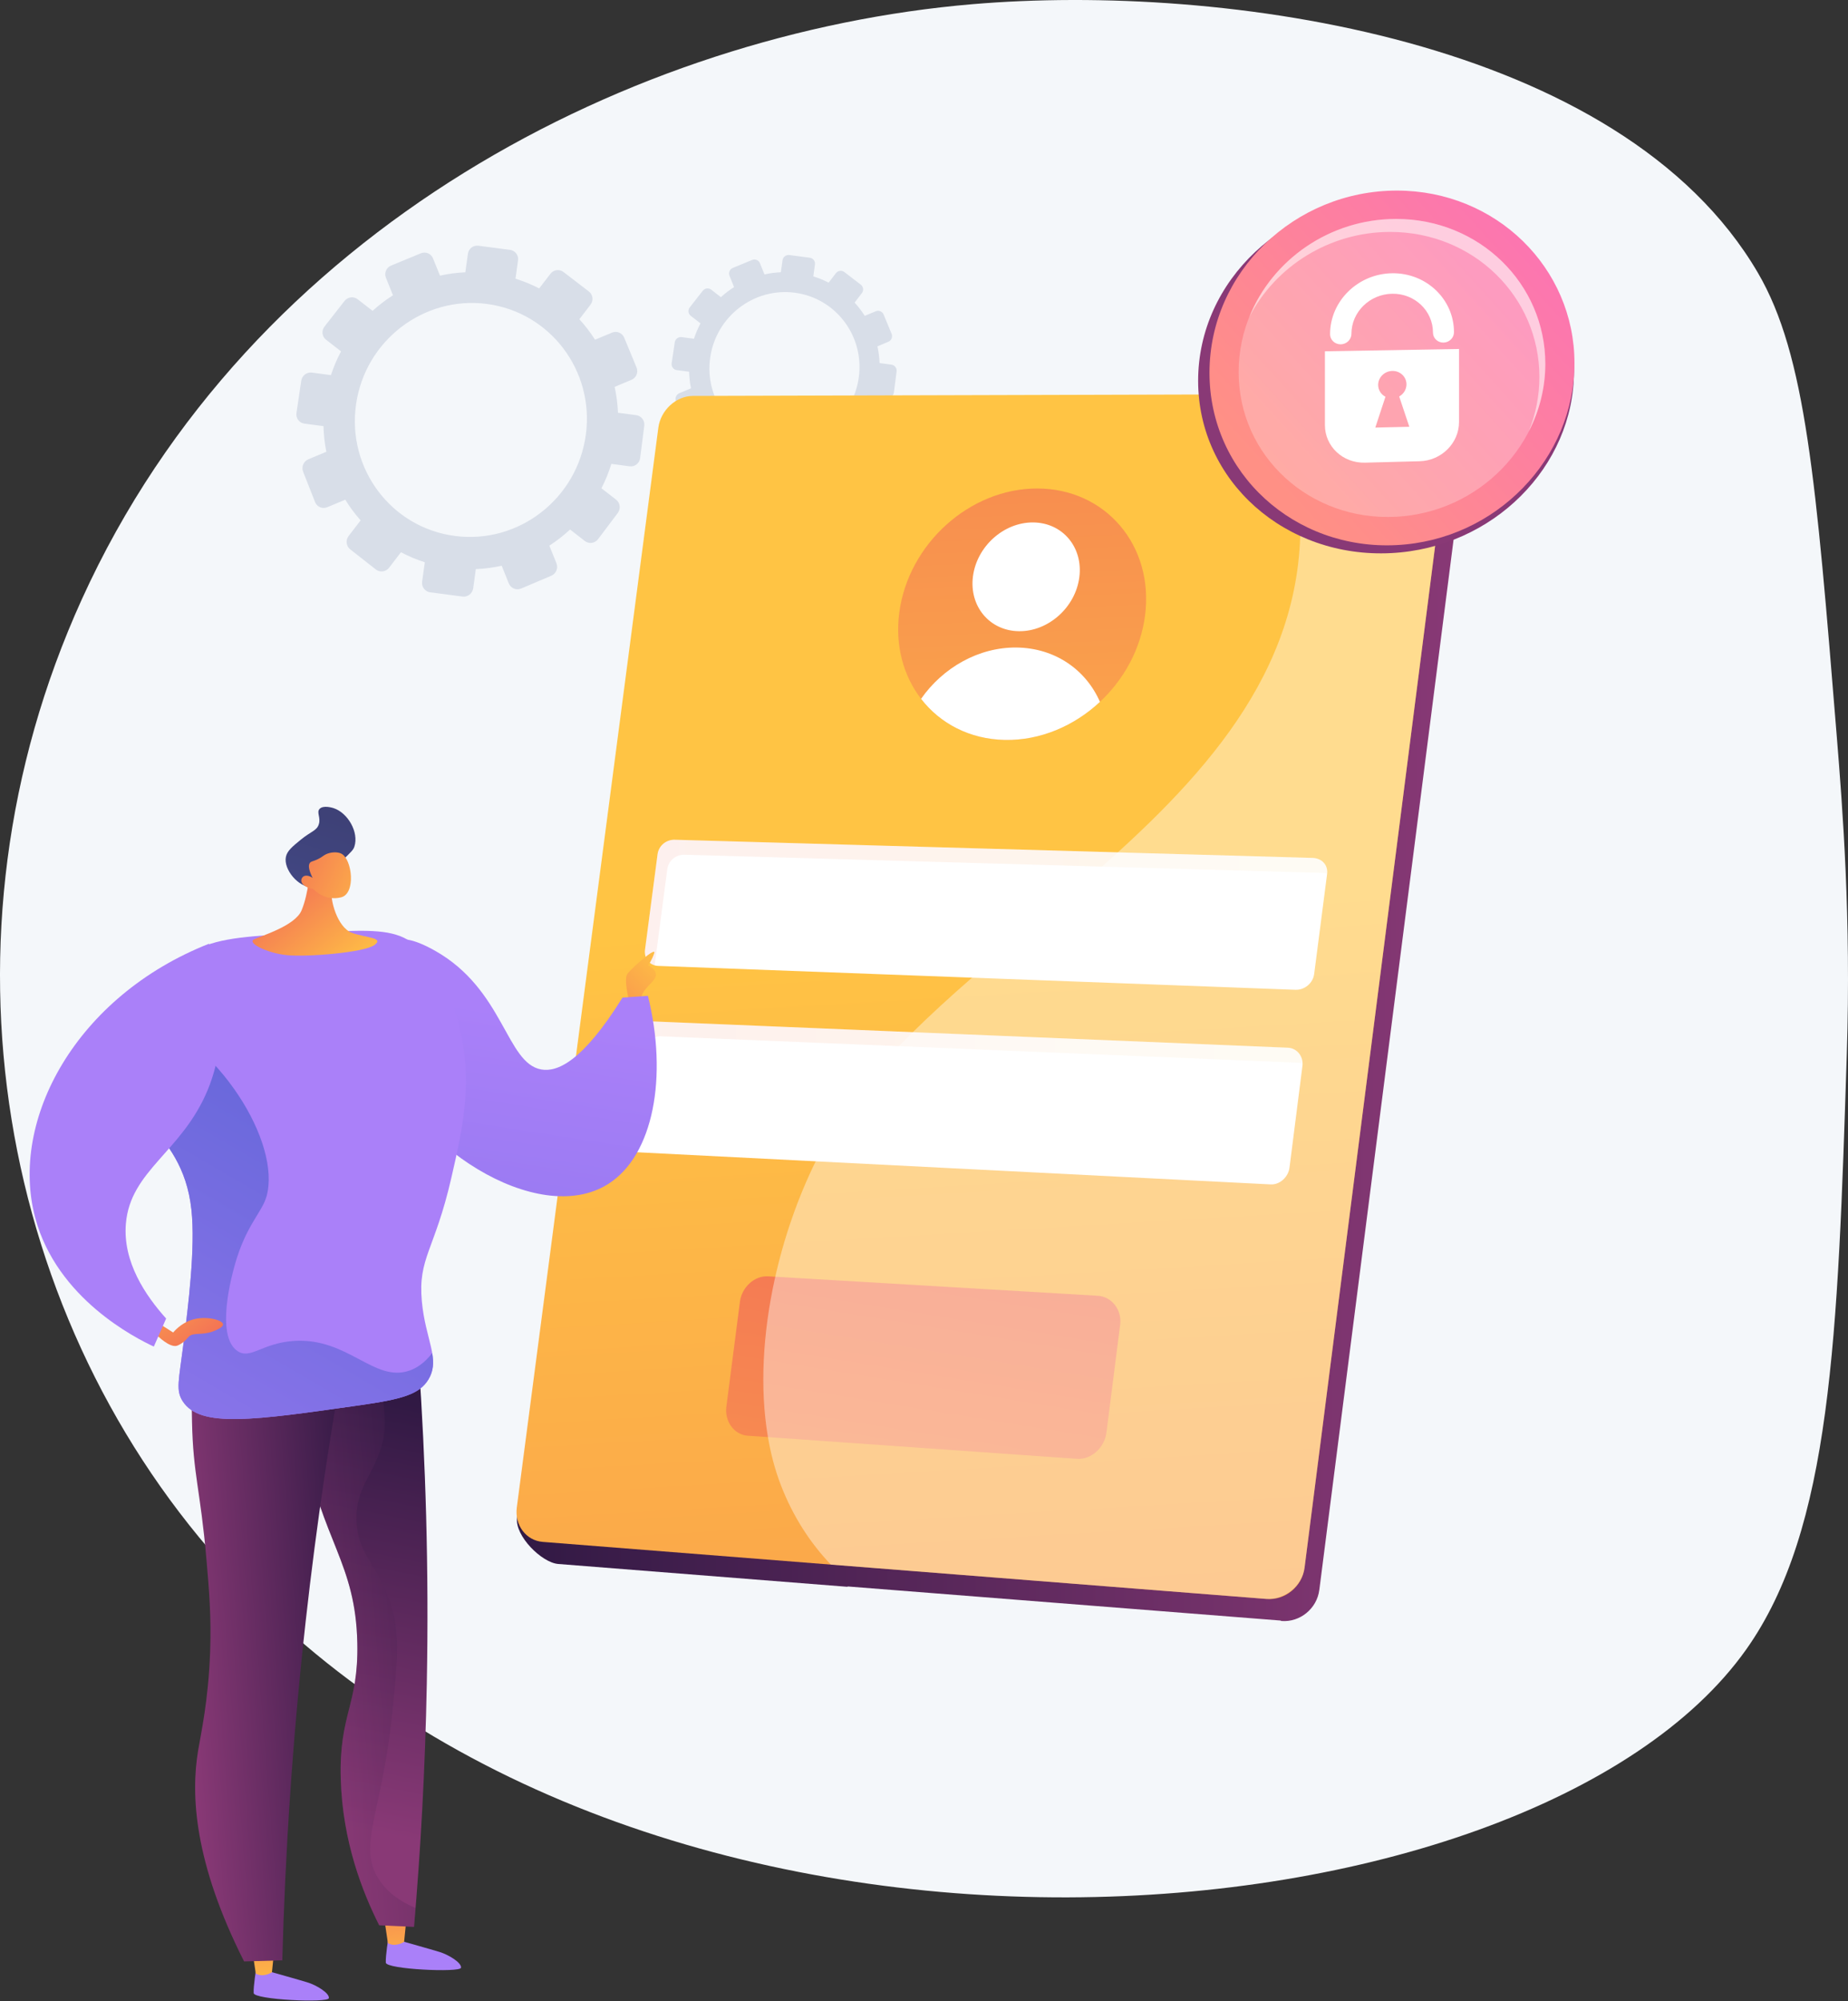 <svg width="873" height="945" viewBox="0 0 873 945" fill="none" xmlns="http://www.w3.org/2000/svg">
<rect x="0" y="0" width="873" height="945" fill="#333333" stroke="none"/>
<path d="M867.631 346.943C857.932 227.397 853.082 167.625 830.508 128.953C765.875 18.223 577.96 -8.113 459.276 1.987C300.388 15.503 118.621 106.812 38.611 283.106C-34.06 443.23 -0.551 624.481 108.948 743.047C309.677 960.397 723.736 921.591 824.884 778.971C865.25 722.052 868.159 631.14 872.436 497.595C874.491 433.31 870.48 382.082 867.631 346.943Z" fill="#F4F7FA"/>
<path d="M369.672 122.882L368.879 128.559C366.247 128.68 363.658 129.019 361.139 129.585L358.993 124.29C358.409 122.846 356.755 122.159 355.301 122.759L346.2 126.508C344.744 127.107 344.034 128.77 344.615 130.216L346.771 135.578C344.566 136.983 342.482 138.573 340.542 140.333L335.972 136.787C334.737 135.83 332.946 136.067 331.971 137.317L325.857 145.14C324.877 146.393 325.085 148.189 326.32 149.148L330.908 152.715C329.686 155.01 328.659 157.434 327.831 159.963L322.008 159.199C320.443 158.993 318.987 160.102 318.756 161.677L317.291 171.542C317.057 173.122 318.138 174.573 319.705 174.779L325.546 175.546C325.615 178.209 325.906 180.828 326.423 183.378L320.943 185.663C319.466 186.278 318.74 187.979 319.322 189.458L322.973 198.737C323.557 200.224 325.232 200.927 326.714 200.307L332.197 198.011C333.576 200.255 335.149 202.37 336.893 204.336L333.239 209.081C332.251 210.365 332.462 212.202 333.713 213.185L341.545 219.329C342.798 220.312 344.618 220.065 345.603 218.776L349.213 214.062C351.519 215.29 353.958 216.311 356.503 217.127L355.682 223.009C355.458 224.62 356.557 226.094 358.137 226.3L368.025 227.597C369.607 227.805 371.066 226.665 371.288 225.055L372.085 219.216C374.774 219.1 377.417 218.753 379.987 218.174L382.156 223.567C382.758 225.065 384.444 225.772 385.921 225.147L395.143 221.239C396.617 220.613 397.32 218.897 396.715 217.405L394.546 212.05C396.797 210.596 398.917 208.947 400.883 207.123L405.391 210.627C406.652 211.608 408.458 211.361 409.426 210.077L415.465 202.069C416.43 200.79 416.191 198.966 414.932 197.991L410.465 194.527C411.683 192.168 412.694 189.675 413.497 187.078L419.08 187.812C420.647 188.018 422.083 186.898 422.286 185.313L423.555 175.422C423.758 173.845 422.654 172.399 421.09 172.193L415.522 171.462C415.406 168.766 415.066 166.121 414.495 163.55L419.659 161.389C421.11 160.781 421.797 159.104 421.195 157.642L417.423 148.523C416.821 147.067 415.159 146.377 413.708 146.982L408.513 149.148C407.097 146.928 405.497 144.833 403.719 142.896L407.151 138.416C408.106 137.168 407.872 135.385 406.632 134.43L398.874 128.469C397.633 127.517 395.855 127.751 394.898 128.994L391.445 133.478C389.155 132.29 386.736 131.302 384.212 130.519L384.982 124.887C385.193 123.338 384.109 121.915 382.558 121.712L372.865 120.441C371.321 120.242 369.888 121.331 369.672 122.882ZM335.499 168.861C338.301 149.367 356.191 135.702 375.477 138.231C394.762 140.76 408.307 158.551 405.716 178.07C403.109 197.71 385.18 211.644 365.683 209.089C346.187 206.531 332.681 188.473 335.499 168.861Z" fill="#D8DEE8"/>
<path d="M221.045 119.805L219.82 128.581C215.752 128.767 211.748 129.292 207.853 130.166L204.536 121.979C203.63 119.745 201.075 118.685 198.829 119.612L184.757 125.409C182.505 126.338 181.407 128.903 182.307 131.144L185.642 139.435C182.233 141.606 179.009 144.064 176.011 146.789L168.935 141.305C167.028 139.826 164.257 140.194 162.749 142.124L153.296 154.217C151.78 156.155 152.102 158.931 154.011 160.416L161.105 165.932C159.216 169.481 157.626 173.23 156.345 177.138L147.342 175.957C144.925 175.641 142.674 177.354 142.311 179.788L140.049 195.044C139.687 197.489 141.359 199.73 143.783 200.046L152.812 201.23C152.92 205.347 153.368 209.4 154.171 213.341L145.697 216.874C143.412 217.826 142.291 220.453 143.191 222.744L148.837 237.088C149.74 239.386 152.331 240.475 154.621 239.515L163.099 235.967C165.23 239.435 167.661 242.706 170.36 245.744L164.712 253.08C163.184 255.067 163.511 257.907 165.446 259.425L177.557 268.925C179.495 270.446 182.307 270.063 183.833 268.071L189.414 260.784C192.978 262.683 196.753 264.263 200.687 265.524L199.416 274.62C199.068 277.11 200.767 279.39 203.214 279.709L218.503 281.714C220.947 282.035 223.206 280.273 223.546 277.782L224.781 268.755C228.939 268.578 233.025 268.04 236.998 267.145L240.351 275.484C241.282 277.8 243.889 278.893 246.171 277.926L260.431 271.884C262.708 270.919 263.797 268.264 262.86 265.953L259.505 257.673C262.986 255.427 266.264 252.874 269.306 250.054L276.274 255.473C278.222 256.989 281.013 256.605 282.511 254.624L291.849 242.245C293.338 240.269 292.971 237.446 291.025 235.938L284.119 230.586C286.003 226.935 287.564 223.081 288.805 219.069L297.44 220.201C299.864 220.52 302.084 218.789 302.398 216.339L304.359 201.045C304.673 198.603 302.964 196.369 300.548 196.053L291.939 194.923C291.761 190.755 291.236 186.664 290.351 182.691L298.338 179.348C300.584 178.409 301.647 175.816 300.71 173.556L294.877 159.456C293.946 157.204 291.375 156.139 289.134 157.073L281.103 160.421C278.916 156.986 276.438 153.749 273.693 150.756L278.999 143.83C280.476 141.902 280.115 139.144 278.193 137.667L266.198 128.45C264.281 126.978 261.53 127.341 260.05 129.263L254.709 136.198C251.166 134.361 247.427 132.832 243.526 131.62L244.717 122.91C245.044 120.515 243.367 118.317 240.971 118.003L225.983 116.038C223.592 115.724 221.38 117.409 221.045 119.805ZM168.207 190.896C172.537 160.755 200.2 139.625 230.017 143.536C259.834 147.447 280.777 174.954 276.773 205.136C272.744 235.501 245.024 257.048 214.88 253.093C184.734 249.141 163.848 221.218 168.207 190.896Z" fill="#D8DEE8"/>
<path d="M675.995 186.901L677.72 196.457L642.216 196.543L334.115 197.293C326.189 197.313 318.9 204.038 317.812 212.314L244.263 716.838C243.169 725.189 255.832 737.936 263.711 738.559L400.399 749.341V749.17L604.861 765.269C604.864 765.269 604.868 765.269 604.871 765.269L605.365 765.482C614.095 766.173 622.104 759.671 623.238 750.851C623.238 750.848 623.238 750.889 623.242 750.885L692.121 212.218C693.242 203.48 684.775 186.877 675.995 186.901Z" fill="url(#paint0_linear_50_203)"/>
<path d="M616.273 740.355C615.145 749.178 607.139 755.772 598.409 755.084L256.402 728.131C248.526 727.511 243.045 720.239 244.139 711.888L311 201.998C312.084 193.723 319.373 186.998 327.292 186.974L671.231 186.002C680.008 185.978 686.233 193.041 685.118 201.779L616.273 740.355Z" fill="url(#paint1_linear_50_203)"/>
<path d="M620.816 459.944C620.256 464.313 616.28 467.572 611.936 467.408L310.93 456.133C306.957 455.986 304.162 452.627 304.709 448.453L310.627 403.432C311.174 399.262 314.8 396.44 318.776 396.553L620.046 405.141C624.396 405.264 627.475 408.417 626.918 412.783L620.816 459.944Z" fill="white"/>
<path d="M609.161 551.421C608.6 555.8 604.621 559.536 600.277 559.313L299.498 544.063C295.528 543.861 292.766 539.961 293.313 535.784L299.278 489.893C299.825 485.72 303.485 482.142 307.458 482.306L608.42 494.766C612.763 494.947 615.836 498.98 615.275 503.353L609.161 551.421Z" fill="white"/>
<path opacity="0.1" d="M626.942 412.602C626.228 412.365 625.461 412.235 624.644 412.211L323.368 403.628C319.394 403.511 315.765 406.339 315.225 410.499L309.297 455.52C309.283 455.637 309.273 455.746 309.263 455.863C306.208 454.98 304.243 452.008 304.703 448.447L310.631 403.426C311.172 399.266 314.801 396.434 318.774 396.554L620.05 405.138C624.323 405.268 627.389 408.322 626.942 412.602Z" fill="url(#paint2_linear_50_203)"/>
<path opacity="0.1" d="M615.34 502.339C614.616 502.044 613.836 501.866 613.008 501.832L312.053 489.369C308.079 489.205 304.413 492.79 303.873 496.963L297.898 542.857C297.865 543.152 297.842 543.436 297.842 543.731C294.786 542.717 292.845 539.345 293.305 535.784L299.279 489.889C299.82 485.716 303.483 482.131 307.459 482.295L608.415 494.758C612.435 494.936 615.35 498.377 615.34 502.339Z" fill="url(#paint3_linear_50_203)"/>
<path d="M529.167 625.567C530.055 618.661 525.298 612.299 518.536 611.898L362.834 602.722C356.386 602.342 350.431 607.916 349.554 614.641L343.129 664.349C342.251 671.084 346.725 677.528 353.17 677.98L508.792 688.909C515.55 689.385 521.775 683.527 522.666 676.61L529.167 625.567Z" fill="url(#paint4_linear_50_203)"/>
<path d="M540.927 290.662C538.875 306.553 530.922 320.896 519.614 331.445C507.428 342.822 491.375 349.746 474.683 349.413C458.073 349.085 444.093 341.638 435.116 330.007C426.836 319.286 422.78 305.002 424.811 289.378C429.038 256.875 458.133 230.6 490.061 230.679C522.292 230.751 545.19 257.604 540.927 290.662Z" fill="url(#paint5_linear_50_203)"/>
<path d="M509.879 272.601C508.038 286.838 495.234 298.247 481.334 298.075C467.49 297.904 457.796 286.307 459.627 272.173C461.462 258.043 474.135 246.645 487.986 246.71C501.896 246.775 511.72 258.365 509.879 272.601Z" fill="white"/>
<path d="M519.616 331.445C507.43 342.823 491.378 349.746 474.685 349.414C458.076 349.085 444.095 341.638 435.118 330.007C445.393 315.315 462.339 305.543 480.336 305.783C498.43 306.023 513.014 316.315 519.616 331.445Z" fill="white"/>
<path opacity="0.4" d="M685.115 201.777L616.273 740.353C615.145 749.173 606.629 755.729 597.902 755.041L392.489 738.853C382.732 728.598 374.695 716.293 368.961 701.525C366.146 694.284 364.084 686.47 362.713 678.253C358.9 655.511 360.378 629.661 365.939 604.286C370.215 584.753 376.92 565.469 385.504 548.069C392.369 534.158 400.442 521.438 409.459 510.748C415.95 503.055 422.972 495.58 430.378 488.25C439.308 479.402 448.799 470.767 458.589 462.211C481.403 442.26 505.832 422.754 528.449 402.155C580.636 354.638 622.975 301.544 612.787 225.786C612.46 223.399 609.281 205.126 605.218 186.185L670.721 186C679.494 185.976 686.233 193.043 685.115 201.777Z" fill="white"/>
<path d="M566 179.817C566 132.298 607.451 93.784 657.193 93.789C705.465 93.794 743.561 130.282 743.561 175.286C743.561 220.29 705.465 258.722 657.193 261.19C607.448 263.734 566 227.335 566 179.817Z" fill="url(#paint6_linear_50_203)"/>
<path d="M571.362 176.028C571.362 128.509 611.614 89.995 659.915 90C706.79 90.005 743.785 126.493 743.785 171.497C743.785 216.501 706.79 254.933 659.915 257.401C611.612 259.945 571.362 223.544 571.362 176.028Z" fill="url(#paint7_linear_50_203)"/>
<g opacity="0.5">
<path opacity="0.5" d="M585.142 175.665C585.142 135.742 618.958 103.382 659.541 103.389C698.923 103.394 730.006 134.049 730.006 171.86C730.006 209.67 698.925 241.959 659.541 244.033C618.958 246.17 585.142 215.587 585.142 175.665Z" fill="white"/>
</g>
<path opacity="0.5" d="M656.748 109.523C696.13 109.527 727.213 140.183 727.213 177.994C727.213 186.985 725.439 195.656 722.23 203.69C727.199 194.016 730.008 183.189 730.008 171.86C730.008 134.049 698.928 103.394 659.544 103.389C628.244 103.387 600.986 122.643 590.145 149.763C602.42 125.92 627.865 109.521 656.748 109.523Z" fill="white"/>
<path d="M625.893 165.893V200.737C625.893 210.81 634.367 218.758 644.79 218.486L670.634 217.812C680.931 217.543 689.253 209.246 689.253 199.278V164.802L625.893 165.893ZM649.693 201.916L654.495 187.362C652.438 186.3 651.045 184.208 651.045 181.771C651.045 178.195 654.046 175.238 657.741 175.169C661.431 175.099 664.42 177.935 664.42 181.504C664.42 183.936 663.032 186.081 660.981 187.227L665.765 201.541L649.693 201.916Z" fill="white"/>
<path d="M681.906 161.78C679.163 161.826 676.939 159.704 676.939 157.039C676.939 146.797 668.341 138.576 657.738 138.713C647.099 138.85 638.414 147.347 638.414 157.654C638.414 160.335 636.16 162.545 633.376 162.593C630.59 162.639 628.329 160.501 628.329 157.816C628.329 142.129 641.558 129.218 657.74 129.037C673.836 128.857 686.864 141.348 686.864 156.884C686.864 159.542 684.647 161.735 681.906 161.78Z" fill="white"/>
<path d="M297.216 472.678C297.216 472.678 294.484 462.435 296.421 459.816C298.356 457.196 310.192 446.726 309.056 450.141C307.917 453.555 306.21 455.83 306.21 455.83C306.21 455.83 312.584 458.79 308.485 463.226C304.389 467.666 303.019 468.689 302.792 472.674C302.568 476.66 299.949 478.026 297.216 472.678Z" fill="url(#paint8_linear_50_203)"/>
<path d="M183.52 914.819C183.52 914.819 182.072 923.678 182.256 926.829C182.441 929.981 217.428 931.592 217.779 929.232C218.131 926.872 211.998 923.114 207.679 921.79C203.359 920.462 190.717 916.927 190.717 916.927L183.52 914.819Z" fill="url(#paint9_linear_50_203)"/>
<path d="M192.011 905.989L190.896 917.006C190.896 917.006 186.833 919.692 183.252 917.62L181.459 905.631L192.011 905.989Z" fill="url(#paint10_linear_50_203)"/>
<path d="M121.094 929.18C121.094 929.18 119.646 938.038 119.831 941.19C120.015 944.341 155.003 945.953 155.354 943.593C155.709 941.232 149.572 937.474 145.253 936.15C140.934 934.826 128.292 931.288 128.292 931.288L121.094 929.18Z" fill="url(#paint11_linear_50_203)"/>
<path d="M129.589 920.349L128.474 931.365C128.474 931.365 124.41 934.052 120.829 931.979L119.037 919.99L129.589 920.349Z" fill="url(#paint12_linear_50_203)"/>
<path d="M185.664 618.416C189.706 626.615 193.752 634.813 197.795 643.012C201.046 689.8 202.664 740.681 201.624 795.092C200.851 835.574 198.689 873.922 195.58 909.918C190.097 909.666 184.613 909.414 179.13 909.162C171.201 893.425 161.842 869.585 160.98 840.156C160.082 809.459 169.388 805.381 168.798 775.991C168.032 737.894 152.057 727.73 143.546 681.907C140.292 664.381 138.102 641.493 140.703 613.724C155.691 615.289 170.676 616.854 185.664 618.416Z" fill="url(#paint13_linear_50_203)"/>
<path opacity="0.3" d="M140.706 613.724C148.798 614.569 156.891 615.414 164.986 616.258C179.555 641.61 183.623 667.994 181.064 679.667C177.447 696.181 167.879 701.47 168.408 718.048C168.929 734.452 178.594 738.707 184.723 758.039C188.968 771.427 187.846 783.735 185.433 807.806C180.57 856.29 168.862 871.119 178.668 887.015C181.454 891.533 186.476 896.91 196.314 901.017C196.073 903.991 195.835 906.972 195.583 909.914C190.1 909.666 184.616 909.41 179.133 909.162C171.204 893.425 161.845 869.585 160.983 840.156C160.085 809.459 169.391 805.381 168.801 775.991C168.035 737.894 152.06 727.733 143.549 681.91C140.295 664.385 138.101 641.496 140.706 613.724Z" fill="url(#paint14_linear_50_203)"/>
<path d="M163.903 633.177C156.312 674.574 149.607 718.878 144.376 765.865C138.058 822.598 134.687 876.084 133.363 925.74C127.343 925.91 121.328 926.081 115.308 926.251C91.593 879.335 90.145 847.527 93.563 826.818C94.879 818.84 98.46 803.192 99.277 779.803C99.845 763.501 98.805 751.094 97.506 736.18C94.659 703.482 91.203 696.345 90.706 671.334C90.237 647.86 90.141 635.984 96.842 629.053C114.496 610.785 160.421 631.559 163.903 633.177Z" fill="url(#paint15_linear_50_203)"/>
<path d="M294.069 471.099C298.073 470.818 302.073 470.542 306.076 470.261C315.517 508.418 308.745 545.429 287.436 559.039C254.142 580.306 192.262 540.24 178.854 496.61C172.969 477.459 174.307 449.825 186.073 444.455C189.338 442.965 194.406 442.734 205.383 448.895C238.167 467.301 239.029 502.09 255.696 505.036C263.1 506.349 275.067 501.625 294.069 471.099Z" fill="url(#paint16_linear_50_203)"/>
<path d="M202.402 651.405C208.169 641.837 200.925 632.609 199.278 614.484C197.411 593.938 205.326 590.516 213.152 556.469C218.359 533.826 223.352 512.087 217.39 486.64C214.533 474.445 209.684 453.761 192.563 443.77C183.73 438.613 171.666 439.131 147.905 440.373C118.518 441.91 103.828 442.677 92.868 448.448C91.264 449.292 57.93 467.425 55.634 496.982C53.299 527.065 86.057 531.107 90.426 571.223C92.389 589.232 88.893 616.929 86.625 634.891C84.449 652.14 82.948 656.555 86.355 661.78C94.561 674.368 119.678 670.78 169.913 663.607C189.618 660.789 198.096 658.546 202.402 651.405Z" fill="url(#paint17_linear_50_203)"/>
<path d="M125.966 564.768C123.84 572.586 116.202 578.425 110.885 597.445C109.739 601.551 101.558 630.792 112.167 637.99C118.292 642.146 123.794 634.27 138.664 633.241C164.431 631.459 176.708 653.116 193.541 647.2C196.462 646.171 200.317 643.984 204.167 638.959C204.934 643.488 204.803 647.424 202.404 651.409C198.102 658.55 189.62 660.793 169.915 663.608C119.68 670.78 94.563 674.369 86.357 661.78C82.954 656.559 84.451 652.14 86.627 634.892C88.895 616.926 92.391 589.228 90.428 571.223C86.059 531.107 53.297 527.065 55.636 496.982C56.26 488.94 59.217 481.781 63.174 475.546C104.731 492.361 132.642 540.197 125.966 564.768Z" fill="url(#paint18_linear_50_203)"/>
<path d="M73.479 623.938L81.795 629.248C83.289 627.523 86.746 624.045 92.141 622.859C98.221 621.521 105.202 623.441 105.361 625.379C105.493 626.934 101.241 628.503 100.584 628.744C95.278 630.703 91.342 629.074 89.199 631.207C88.439 631.959 87.495 633.365 85.319 634.664C84.748 635.005 84.152 635.306 83.836 635.431C80.294 636.808 74.221 630.643 73.7 630.103L73.479 623.938Z" fill="url(#paint19_linear_50_203)"/>
<path d="M98.043 514.887C104.058 500.481 108.225 478.423 98.724 445.668C36.124 470.335 4.2 528.811 16.664 575.162C26.939 613.376 64.326 631.988 72.666 635.906C74.608 631.487 76.549 627.072 78.487 622.657C68.822 611.896 57.93 595.982 59.47 577.821C61.607 552.643 85.865 544.051 98.043 514.887Z" fill="url(#paint20_linear_50_203)"/>
<path d="M146.363 410.738C146.363 410.738 145.87 421.687 142.47 429.889C139.396 437.299 123.24 441.959 119.964 443.613C116.689 445.267 126.101 450.105 135.552 451.052C145.004 452.003 171.991 449.856 176.857 446.275C181.723 442.694 172.946 442.964 166.203 440.486C159.456 438.009 155.555 424.817 156.748 418.83C157.94 412.839 146.363 410.738 146.363 410.738Z" fill="url(#paint21_linear_50_203)"/>
<path d="M161.312 406.766C166.217 401.947 166.902 401.386 167.434 399.721C169.578 393.038 164.393 383.882 157.592 381.628C157.237 381.511 152.677 380.052 150.938 382.029C149.458 383.708 151.633 386.029 150.601 389.269C149.632 392.3 147.005 392.527 142.132 396.502C138.118 399.775 135.627 401.812 135.052 404.676C133.866 410.578 141.011 419.132 147.335 418.901C149.61 418.816 150.231 417.655 161.312 406.766Z" fill="url(#paint22_linear_50_203)"/>
<path d="M147.957 419.813C147.957 419.813 153.171 425.715 161.111 423.763C168.22 422.017 166.406 405.698 161.203 403.093C159.467 402.223 156.312 402.294 153.941 403.437C152.539 404.112 152.149 404.814 149.839 405.872C147.709 406.848 147.031 406.713 146.46 407.402C145.743 408.261 145.434 410.113 147.681 414.578C146.062 413.432 144.32 413.19 143.251 413.95C143.081 414.071 142.648 414.496 142.46 415.054C141.782 417.073 143.883 419.128 147.957 419.813Z" fill="url(#paint23_linear_50_203)"/>
<defs>
<linearGradient id="paint0_linear_50_203" x1="244.198" y1="476.218" x2="692.223" y2="476.218" gradientUnits="userSpaceOnUse">
<stop stop-color="#311944"/>
<stop offset="1" stop-color="#893976"/>
</linearGradient>
<linearGradient id="paint1_linear_50_203" x1="516.582" y1="1380.66" x2="460.314" y2="431.064" gradientUnits="userSpaceOnUse">
<stop offset="0.004" stop-color="#F36F56"/>
<stop offset="1" stop-color="#FFC444"/>
</linearGradient>
<linearGradient id="paint2_linear_50_203" x1="304.635" y1="426.21" x2="626.984" y2="426.21" gradientUnits="userSpaceOnUse">
<stop offset="0.004" stop-color="#F36F56"/>
<stop offset="1" stop-color="#FFC444"/>
</linearGradient>
<linearGradient id="paint3_linear_50_203" x1="293.241" y1="513.011" x2="615.34" y2="513.011" gradientUnits="userSpaceOnUse">
<stop offset="0.004" stop-color="#F36F56"/>
<stop offset="1" stop-color="#FFC444"/>
</linearGradient>
<linearGradient id="paint4_linear_50_203" x1="451.56" y1="545.061" x2="375.803" y2="1013.11" gradientUnits="userSpaceOnUse">
<stop offset="0.004" stop-color="#F36F56"/>
<stop offset="1" stop-color="#FFC444"/>
</linearGradient>
<linearGradient id="paint5_linear_50_203" x1="475.245" y1="57.101" x2="491.444" y2="527.068" gradientUnits="userSpaceOnUse">
<stop offset="0.004" stop-color="#F36F56"/>
<stop offset="1" stop-color="#FFC444"/>
</linearGradient>
<linearGradient id="paint6_linear_50_203" x1="-1490.89" y1="2200.78" x2="-1301.06" y2="2021.77" gradientUnits="userSpaceOnUse">
<stop stop-color="#311944"/>
<stop offset="1" stop-color="#893976"/>
</linearGradient>
<linearGradient id="paint7_linear_50_203" x1="599.879" y1="226.06" x2="751.996" y2="88.018" gradientUnits="userSpaceOnUse">
<stop stop-color="#FF9085"/>
<stop offset="1" stop-color="#FB6FBB"/>
</linearGradient>
<linearGradient id="paint8_linear_50_203" x1="316.232" y1="450.255" x2="269.384" y2="497.94" gradientUnits="userSpaceOnUse">
<stop stop-color="#FFC444"/>
<stop offset="0.996" stop-color="#F36F56"/>
</linearGradient>
<linearGradient id="paint9_linear_50_203" x1="200.108" y1="903.209" x2="200.502" y2="797.421" gradientUnits="userSpaceOnUse">
<stop stop-color="#AA80F9"/>
<stop offset="0.996" stop-color="#6165D7"/>
</linearGradient>
<linearGradient id="paint10_linear_50_203" x1="189.629" y1="937.204" x2="184.592" y2="882.54" gradientUnits="userSpaceOnUse">
<stop stop-color="#FFC444"/>
<stop offset="0.996" stop-color="#F36F56"/>
</linearGradient>
<linearGradient id="paint11_linear_50_203" x1="137.739" y1="902.977" x2="138.134" y2="797.188" gradientUnits="userSpaceOnUse">
<stop stop-color="#AA80F9"/>
<stop offset="0.996" stop-color="#6165D7"/>
</linearGradient>
<linearGradient id="paint12_linear_50_203" x1="126.419" y1="943.027" x2="121.382" y2="888.362" gradientUnits="userSpaceOnUse">
<stop stop-color="#FFC444"/>
<stop offset="0.996" stop-color="#F36F56"/>
</linearGradient>
<linearGradient id="paint13_linear_50_203" x1="187.716" y1="661.765" x2="148.941" y2="860.005" gradientUnits="userSpaceOnUse">
<stop stop-color="#311944"/>
<stop offset="1" stop-color="#893976"/>
</linearGradient>
<linearGradient id="paint14_linear_50_203" x1="207.067" y1="758.702" x2="148.811" y2="763.372" gradientUnits="userSpaceOnUse">
<stop stop-color="#311944"/>
<stop offset="1" stop-color="#893976"/>
</linearGradient>
<linearGradient id="paint15_linear_50_203" x1="174.844" y1="769.66" x2="86.406" y2="776.749" gradientUnits="userSpaceOnUse">
<stop stop-color="#311944"/>
<stop offset="1" stop-color="#893976"/>
</linearGradient>
<linearGradient id="paint16_linear_50_203" x1="244.7" y1="477.763" x2="179.27" y2="897.972" gradientUnits="userSpaceOnUse">
<stop stop-color="#AA80F9"/>
<stop offset="0.996" stop-color="#6165D7"/>
</linearGradient>
<linearGradient id="paint17_linear_50_203" x1="105.54" y1="939.004" x2="73.894" y2="1363.1" gradientUnits="userSpaceOnUse">
<stop stop-color="#AA80F9"/>
<stop offset="0.996" stop-color="#6165D7"/>
</linearGradient>
<linearGradient id="paint18_linear_50_203" x1="-2.053" y1="794.404" x2="172.608" y2="495.225" gradientUnits="userSpaceOnUse">
<stop stop-color="#AA80F9"/>
<stop offset="0.996" stop-color="#6165D7"/>
</linearGradient>
<linearGradient id="paint19_linear_50_203" x1="59.864" y1="587.544" x2="96.701" y2="637.306" gradientUnits="userSpaceOnUse">
<stop stop-color="#FFC444"/>
<stop offset="0.996" stop-color="#F36F56"/>
</linearGradient>
<linearGradient id="paint20_linear_50_203" x1="28.221" y1="933.235" x2="-3.425" y2="1357.33" gradientUnits="userSpaceOnUse">
<stop stop-color="#AA80F9"/>
<stop offset="0.996" stop-color="#6165D7"/>
</linearGradient>
<linearGradient id="paint21_linear_50_203" x1="164.472" y1="463.543" x2="129.01" y2="419.42" gradientUnits="userSpaceOnUse">
<stop stop-color="#FFC444"/>
<stop offset="0.996" stop-color="#F36F56"/>
</linearGradient>
<linearGradient id="paint22_linear_50_203" x1="137.507" y1="447.338" x2="156.303" y2="385.505" gradientUnits="userSpaceOnUse">
<stop stop-color="#444B8C"/>
<stop offset="0.996" stop-color="#3E4177"/>
</linearGradient>
<linearGradient id="paint23_linear_50_203" x1="185.442" y1="425.761" x2="132.574" y2="402.229" gradientUnits="userSpaceOnUse">
<stop stop-color="#FFC444"/>
<stop offset="0.996" stop-color="#F36F56"/>
</linearGradient>
</defs>
</svg>
